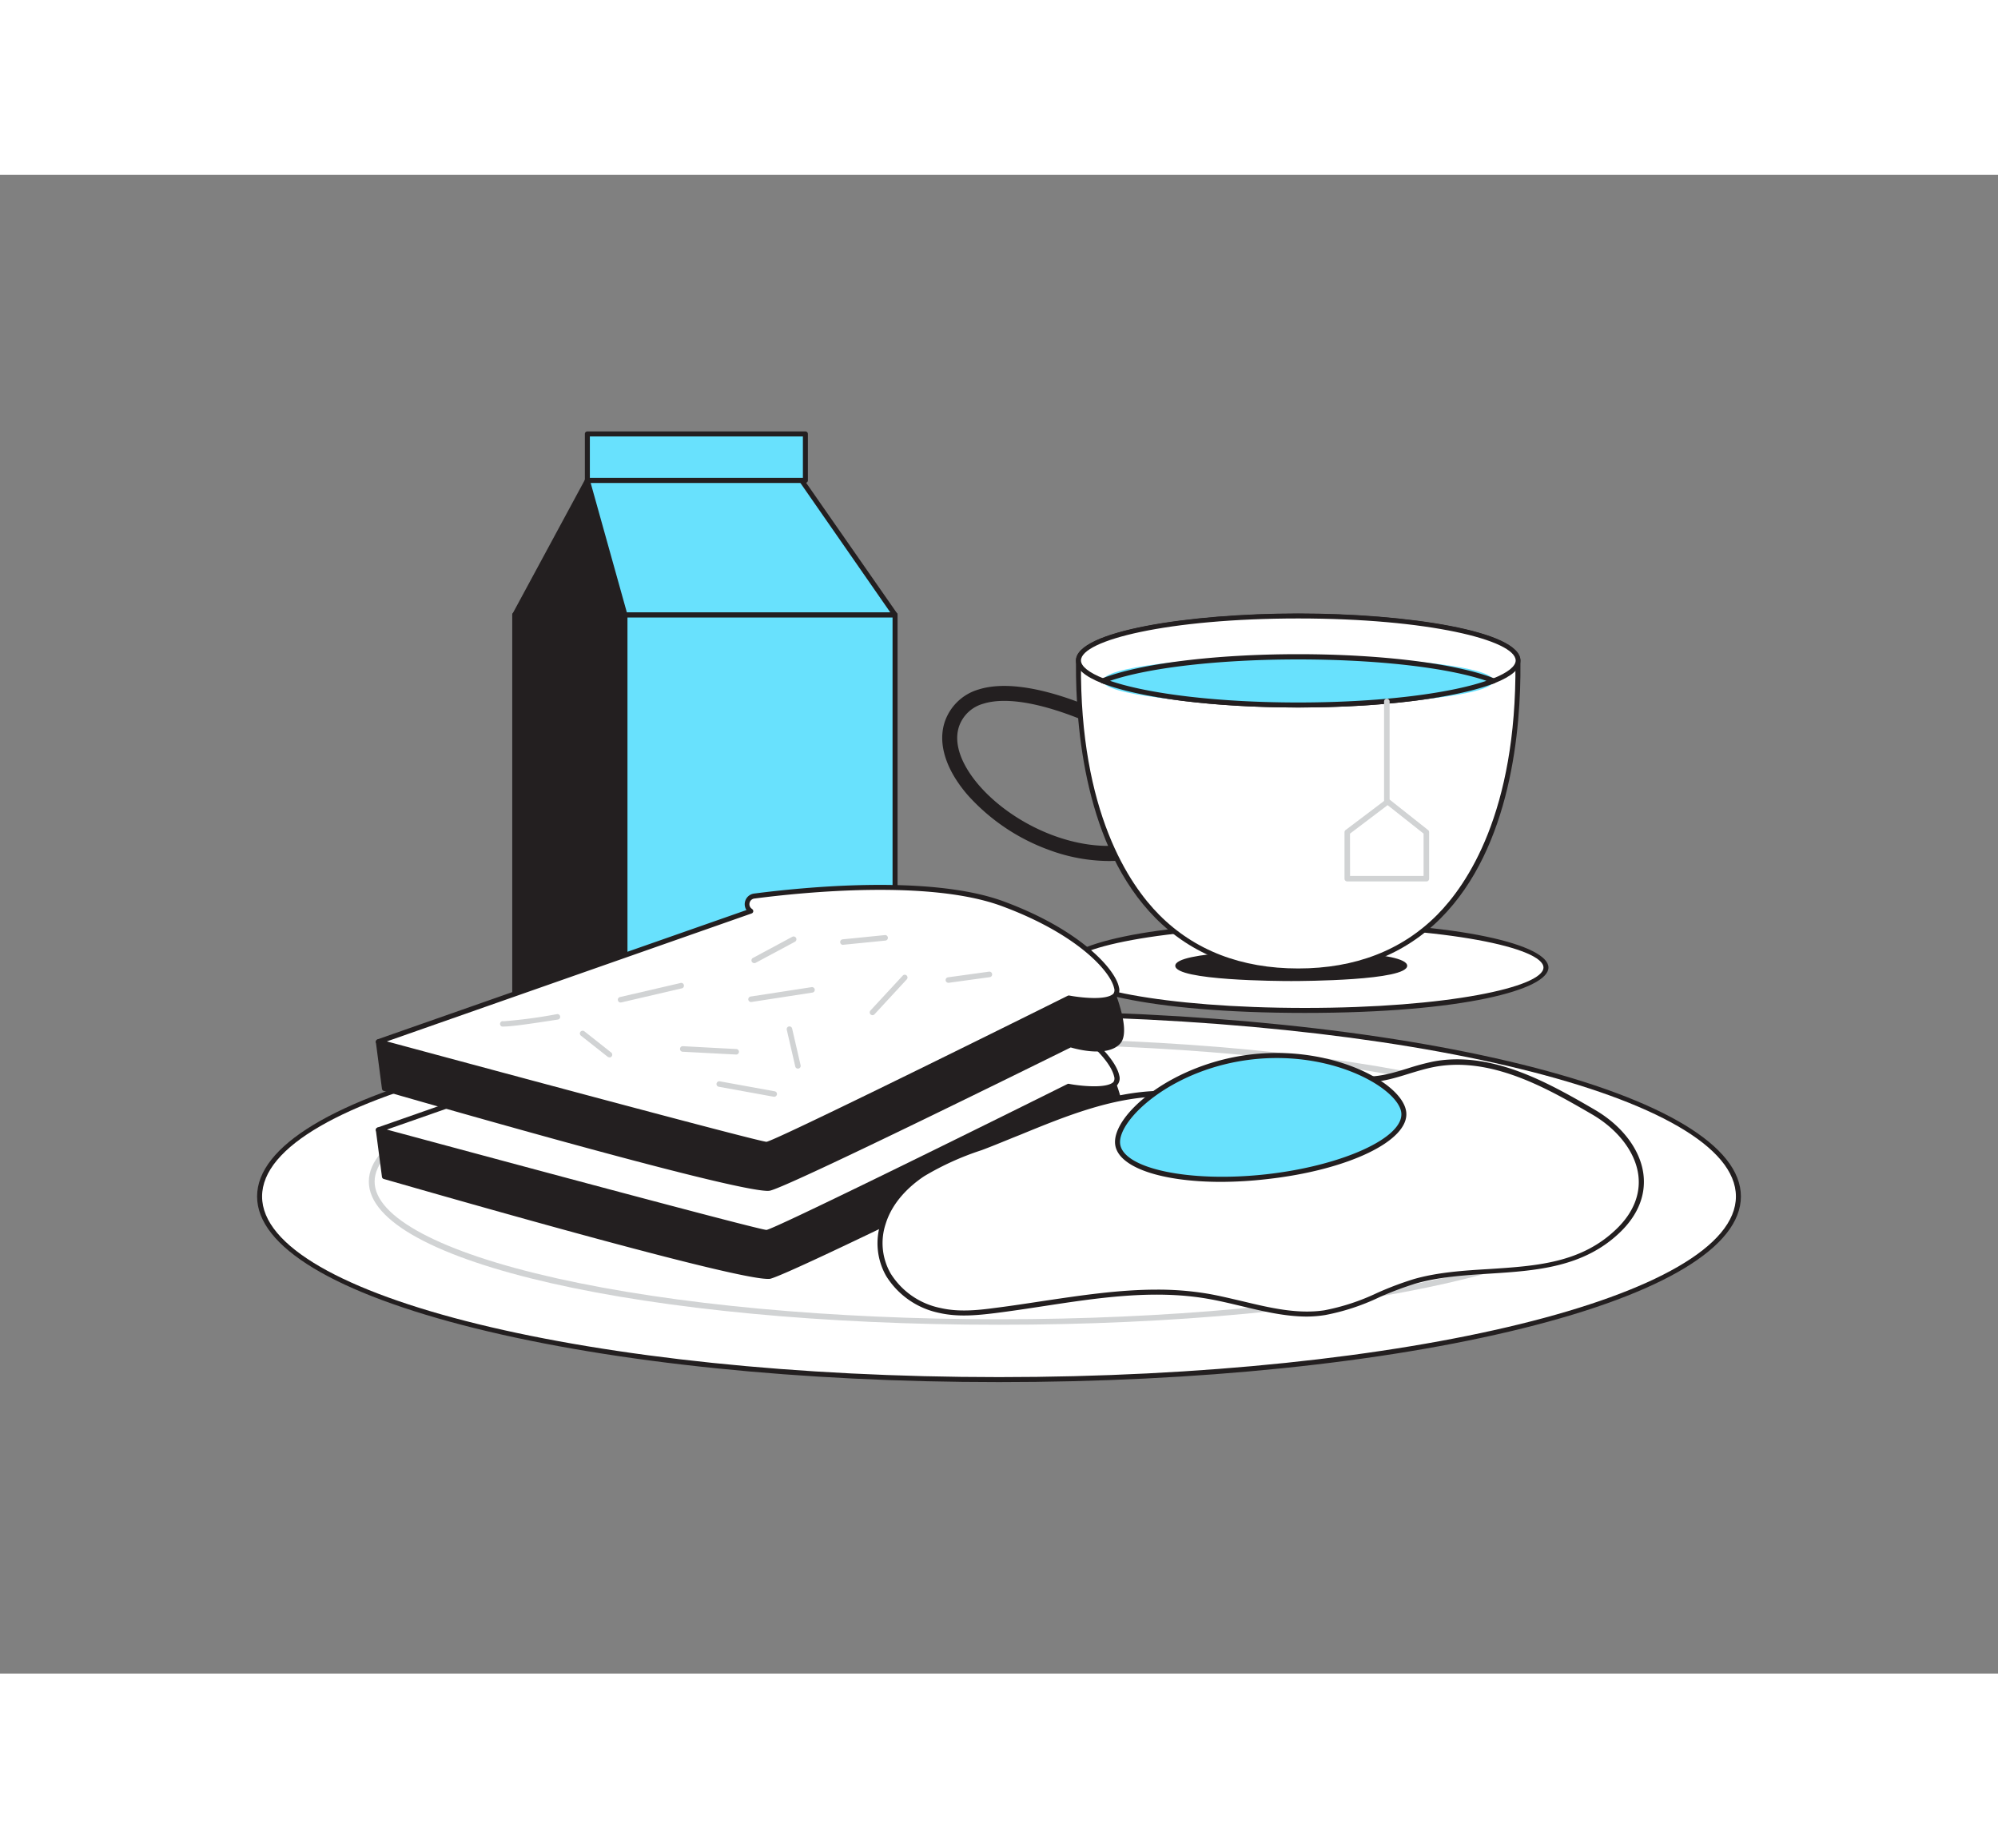 <svg id="_410_breakfast_flatline" data-name="#410_breakfast_flatline" xmlns="http://www.w3.org/2000/svg" viewBox="0 0 400 300" class="styles_logo__3Jd-a" width="200" height="185"><rect x="0" y="0" width="400" height="300" fill="#808080" stroke="none"/><polygon points="125.11 163.81 125.11 88.07 179.19 88.07 179.19 156.36 125.11 163.81" fill="#68e1fd"/><path d="M125.11,164.31a.53.53,0,0,1-.33-.13.48.48,0,0,1-.17-.37V88.07a.5.5,0,0,1,.5-.5h54.08a.5.5,0,0,1,.5.5v68.29a.49.49,0,0,1-.43.49l-54.08,7.45Zm.5-75.74v74.66l53.08-7.31V88.57Z" fill="#231f20"/><rect x="103.05" y="88.07" width="22.07" height="87.38" fill="#231f20"/><path d="M125.11,176H103.05a.5.5,0,0,1-.5-.5V88.07a.5.5,0,0,1,.5-.5h22.06a.5.5,0,0,1,.5.5v87.38A.5.5,0,0,1,125.11,176Zm-21.56-1h21.06V88.57H103.55Z" fill="#231f20"/><ellipse cx="261.25" cy="158.67" rx="48.23" ry="8.59" fill="#fff"/><path d="M261.25,167.76c-31.65,0-48.73-4.68-48.73-9.09s17.08-9.09,48.73-9.09S310,154.26,310,158.67,292.9,167.76,261.25,167.76Zm0-17.18c-28.55,0-47.73,4.18-47.73,8.09s19.18,8.09,47.73,8.09S309,162.58,309,158.67,289.8,150.58,261.25,150.58Z" fill="#231f20"/><ellipse cx="258.51" cy="158.32" rx="22.72" ry="2.56" fill="#231f20"/><path d="M258.51,161.38c-2.38,0-23.22-.09-23.22-3.06s20.84-3.06,23.22-3.06,23.21.09,23.21,3.06S260.88,161.38,258.51,161.38Zm-22.17-3.06c1,.87,9.19,2.06,22.17,2.06s21.13-1.19,22.16-2.06c-1-.87-9.19-2.06-22.16-2.06S237.38,157.45,236.34,158.32Zm44.4.08h0Z" fill="#231f20"/><path d="M221.87,137.35A34.89,34.89,0,0,1,210,135.13a40.29,40.29,0,0,1-16.28-11c-4.88-5.65-6.33-11.49-4-16a10.12,10.12,0,0,1,6.18-5.11c10-3.17,26.2,5.19,26.89,5.55a1.5,1.5,0,0,1-1.39,2.66c-.16-.08-15.83-8.13-24.59-5.35a7.14,7.14,0,0,0-4.42,3.62c-1.75,3.39-.43,8,3.6,12.69,7.34,8.49,21.85,14.9,33.45,10.94a1.5,1.5,0,1,1,1,2.83A26.24,26.24,0,0,1,221.87,137.35Z" fill="#231f20"/><path d="M303.89,97.21c0,4.92,1.79,62.12-44,62.12s-44-57.2-44-62.12,19.7-8.91,44-8.91S303.89,92.29,303.89,97.21Z" fill="#fff"/><path d="M259.9,159.83c-11.67,0-21.28-3.72-28.56-11.05-14.1-14.22-16-38.08-15.93-51v-.53c0-5.89,22.62-9.41,44.49-9.41s44.49,3.52,44.49,9.41v.53c.11,13-1.83,36.82-15.93,51C281.18,156.11,271.58,159.83,259.9,159.83Zm0-71c-26,0-43.49,4.35-43.49,8.41v.54c-.24,29.83,9.7,44.33,15.64,50.32,7.08,7.14,16.45,10.76,27.85,10.76s20.77-3.62,27.85-10.76c5.94-6,15.88-20.49,15.64-50.32v-.54C303.39,93.15,285.92,88.8,259.9,88.8Z" fill="#231f20"/><path d="M303.89,97.21c0,1.46-1.75,2.85-4.86,4.07-7.3,2.87-22.08,4.84-39.13,4.84s-31.83-2-39.13-4.84c-3.1-1.22-4.86-2.61-4.86-4.07,0-4.92,19.7-8.91,44-8.91S303.89,92.29,303.89,97.21Z" fill="#fff"/><path d="M259.9,106.62c-16.61,0-31.67-1.87-39.31-4.87-3.44-1.36-5.18-2.89-5.18-4.54,0-5.89,22.62-9.41,44.49-9.41s44.49,3.52,44.49,9.41c0,1.65-1.74,3.18-5.18,4.54C291.57,104.75,276.51,106.62,259.9,106.62Zm0-17.82c-26,0-43.49,4.35-43.49,8.41,0,1.17,1.61,2.45,4.55,3.61,7.53,3,22.45,4.8,38.94,4.8s31.42-1.84,39-4.8c2.93-1.16,4.54-2.44,4.54-3.61C303.39,93.15,285.92,88.8,259.9,88.8Z" fill="#231f20"/><ellipse cx="259.9" cy="101.28" rx="39.13" ry="4.83" fill="#68e1fd"/><path d="M259.9,106.62c-16.61,0-31.67-1.87-39.31-4.87a.51.51,0,0,1-.32-.47.5.5,0,0,1,.32-.46c7.64-3,22.7-4.87,39.31-4.87s31.67,1.87,39.31,4.87a.48.48,0,0,1,.32.46.5.5,0,0,1-.32.47C291.57,104.75,276.51,106.62,259.9,106.62Zm-37.67-5.34c7.86,2.69,22.06,4.34,37.67,4.34s29.81-1.65,37.68-4.34C289.71,98.6,275.51,97,259.9,97S230.09,98.6,222.23,101.28Z" fill="#231f20"/><path d="M277.64,126a.56.56,0,0,1-.55-.56V105.36a.56.56,0,0,1,1.11,0v20.11A.56.56,0,0,1,277.64,126Z" fill="#d1d3d4"/><path d="M285.56,141.44H269.72a.55.55,0,0,1-.55-.55v-9.3a.56.56,0,0,1,.22-.44l8.1-6.12a.56.56,0,0,1,.68,0l7.73,6.12a.52.52,0,0,1,.21.43v9.3A.54.54,0,0,1,285.56,141.44Zm-15.28-1.1H285v-8.48l-7.2-5.69-7.53,5.7Z" fill="#d1d3d4"/><ellipse cx="200" cy="204.5" rx="148.03" ry="36.65" fill="#fff"/><path d="M200,241.66c-39.58,0-76.8-3.82-104.79-10.75-28.21-7-43.74-16.36-43.74-26.41S67,185.08,95.21,178.1c28-6.93,65.21-10.75,104.79-10.75s76.8,3.82,104.79,10.75c28.21,7,43.74,16.36,43.74,26.4S333,223.92,304.79,230.91C276.8,237.84,239.58,241.66,200,241.66Zm0-73.31c-81.35,0-147.53,16.22-147.53,36.15S118.65,240.66,200,240.66s147.53-16.22,147.53-36.16S281.35,168.35,200,168.35Z" fill="#231f20"/><path d="M200,230.18c-70.74,0-126.16-12.59-126.16-28.66S129.26,172.85,200,172.85s126.16,12.59,126.16,28.67S270.74,230.18,200,230.18ZM200,174c-33.51,0-65,2.92-88.7,8.22C88.2,187.35,75,194.4,75,201.52s13.25,14.16,36.35,19.34c23.69,5.3,55.19,8.22,88.7,8.22s65-2.92,88.7-8.22c23.1-5.18,36.35-12.23,36.35-19.34s-13.25-14.17-36.35-19.34C265,176.88,233.51,174,200,174Z" fill="#d1d3d4"/><path d="M75.74,191.17,77,200.5s72.64,21.12,77.14,20,60.26-28.72,60.26-28.72,7,2.26,9.57-.56-3.1-14.36-3.1-14.36l-143,14.64" fill="#231f20"/><path d="M153.71,221c-7.84,0-74-19.2-76.88-20a.51.51,0,0,1-.36-.41l-1.22-9.33a.5.5,0,1,1,1-.13l1.18,9c20.4,5.93,73,20.81,76.57,19.9,4.4-1.1,59.6-28.41,60.16-28.68a.48.48,0,0,1,.37,0c.07,0,6.76,2.12,9-.42,1.83-2-1.43-10.15-3-13.5L77.86,192a.5.5,0,1,1-.1-1l143-14.65a.5.5,0,0,1,.5.28c.59,1.21,5.7,11.93,3,14.91-2.5,2.78-8.69,1.13-9.9.77-4.06,2-55.75,27.56-60.17,28.67A2.53,2.53,0,0,1,153.71,221Z" fill="#231f20"/><path d="M75.74,191.17,150.36,165l-.09-.07a1.64,1.64,0,0,1,.74-3c9.82-1.27,35.2-3.82,49.74,1.55,18.3,6.75,24.47,16.44,22.51,18.36s-9.28.5-9.28.5-58.84,29.28-60.53,29.28S75.74,191.17,75.74,191.17Z" fill="#fff"/><path d="M153.45,212.2c-1.71,0-70-18.44-77.84-20.55a.49.49,0,0,1-.37-.46.51.51,0,0,1,.34-.49l73.86-25.88a2.15,2.15,0,0,1,1.51-3.3c10.17-1.32,35.4-3.82,50,1.57,15.38,5.68,22.34,13.52,23.11,17.14a2.06,2.06,0,0,1-.42,2c-2,1.94-8.25.91-9.55.67C203.87,188,155.16,212.2,153.45,212.2Zm-76-21.09c26.45,7.14,74.33,20,76,20.09,1.72-.29,37-17.64,60.3-29.23a.5.5,0,0,1,.32,0c2,.38,7.38,1,8.83-.37a1.27,1.27,0,0,0,.14-1.13c-.73-3.4-7.47-10.87-22.47-16.41-14.37-5.3-39.41-2.82-49.5-1.51a1.11,1.11,0,0,0-1,.84,1.13,1.13,0,0,0,.44,1.21l.08.06a.5.5,0,0,1-.12.88Z" fill="#231f20"/><path d="M75.74,173.53,77,182.86s72.64,21.11,77.14,20,60.26-28.72,60.26-28.72,7,2.25,9.57-.56-3.1-14.36-3.1-14.36l-143,14.64" fill="#231f20"/><path d="M153.71,203.38c-7.84,0-74-19.2-76.88-20a.52.52,0,0,1-.36-.42l-1.22-9.33a.5.5,0,0,1,1-.13l1.18,9c20.4,5.93,73,20.8,76.57,19.89,4.4-1.1,59.6-28.4,60.16-28.68a.48.48,0,0,1,.37,0c.07,0,6.76,2.12,9-.42,1.83-2-1.43-10.14-3-13.49L77.86,174.34a.5.5,0,0,1-.55-.44.51.51,0,0,1,.45-.55l143-14.64a.5.5,0,0,1,.5.28c.59,1.21,5.7,11.93,3,14.91-2.5,2.78-8.69,1.12-9.9.77-4.06,2-55.75,27.56-60.17,28.66A2.44,2.44,0,0,1,153.71,203.38Z" fill="#231f20"/><path d="M75.74,173.53l74.62-26.15-.09-.06a1.64,1.64,0,0,1,.74-2.95c9.82-1.28,35.2-3.83,49.74,1.54,18.3,6.76,24.47,16.45,22.51,18.36s-9.28.51-9.28.51-58.84,29.28-60.53,29.28S75.74,173.53,75.74,173.53Z" fill="#fff"/><path d="M153.45,194.56c-1.71,0-70-18.45-77.84-20.55a.51.51,0,0,1-.37-.47.53.53,0,0,1,.34-.49l73.86-25.88a2.15,2.15,0,0,1,1.51-3.3c10.17-1.32,35.4-3.81,50,1.57C216.3,151.12,223.26,159,224,162.58a2.09,2.09,0,0,1-.42,2c-2,1.93-8.25.91-9.55.67C203.87,170.37,155.16,194.56,153.45,194.56Zm-76-21.1c26.45,7.14,74.33,20,76,20.1,1.72-.29,37-17.64,60.3-29.23a.51.51,0,0,1,.32-.05c2,.38,7.38,1.05,8.83-.37a1.24,1.24,0,0,0,.14-1.12c-.73-3.4-7.47-10.87-22.47-16.41-14.37-5.31-39.41-2.83-49.5-1.52a1.13,1.13,0,0,0-1,.85,1.11,1.11,0,0,0,.44,1.2l.08.07a.49.49,0,0,1-.12.87Z" fill="#231f20"/><path d="M189.87,161.73a.56.56,0,0,1-.55-.48.55.55,0,0,1,.48-.62L198,159.5a.55.55,0,0,1,.62.48.54.54,0,0,1-.47.62L190,161.72Z" fill="#d1d3d4"/><path d="M174.67,168.21a.56.56,0,0,1-.41-.93l6.48-7a.54.54,0,0,1,.78,0,.55.55,0,0,1,0,.78l-6.47,7A.55.55,0,0,1,174.67,168.21Z" fill="#d1d3d4"/><path d="M150.36,165.58a.57.57,0,0,1-.55-.47.56.56,0,0,1,.47-.63l12.2-1.88a.56.56,0,0,1,.63.46.55.55,0,0,1-.47.63l-12.2,1.88Z" fill="#d1d3d4"/><path d="M159.74,178.91a.55.55,0,0,1-.53-.43l-1.69-7.32a.55.55,0,1,1,1.07-.25l1.69,7.32a.54.54,0,0,1-.41.66Z" fill="#d1d3d4"/><path d="M147.36,176.09h0l-10.7-.56a.55.55,0,0,1-.52-.59.54.54,0,0,1,.58-.52l10.7.57a.55.55,0,0,1,.52.58A.56.56,0,0,1,147.36,176.09Z" fill="#d1d3d4"/><path d="M124.27,165.67a.55.55,0,0,1-.13-1.09l12.11-2.81a.53.53,0,0,1,.66.41.54.54,0,0,1-.41.66l-12.11,2.82Z" fill="#d1d3d4"/><path d="M168.75,154.13a.54.54,0,0,1-.54-.5.54.54,0,0,1,.49-.6l8.45-.85a.55.55,0,0,1,.11,1.1l-8.45.84Z" fill="#d1d3d4"/><path d="M122,176.65a.59.59,0,0,1-.35-.12l-5.35-4.22a.56.56,0,0,1-.09-.78.57.57,0,0,1,.78-.09l5.35,4.23a.55.55,0,0,1-.34,1Z" fill="#d1d3d4"/><path d="M155,184.54h-.1l-11-2a.55.55,0,1,1,.2-1.09l11,2a.54.54,0,0,1,.44.64A.55.55,0,0,1,155,184.54Z" fill="#d1d3d4"/><path d="M151,157.79a.56.56,0,0,1-.49-.29.55.55,0,0,1,.23-.75l7.88-4.23a.55.55,0,1,1,.52,1l-7.88,4.22A.51.51,0,0,1,151,157.79Z" fill="#d1d3d4"/><path d="M101,170.48a1.94,1.94,0,0,1-.51,0,.55.55,0,0,1,.34-1.05A99.67,99.67,0,0,0,111.51,168a.55.55,0,0,1,.63.46.55.55,0,0,1-.45.63C108.94,169.5,102.87,170.48,101,170.48Z" fill="#d1d3d4"/><path d="M312.87,184.15c-8.22-4.4-17.05-7.85-26-6.09-4.61.91-9,3.19-13.71,3-8.93-.43-16.35-3.69-25.24-.14a53.51,53.51,0,0,1-6.35,2.59c-3.09.78-6.34.31-9.52.39-12.48.29-24.16,6.44-35.72,10.78a56.06,56.06,0,0,0-11.61,5.41c-3.56,2.37-6.65,5.7-7.9,9.8-2.64,8.63,3.2,15.6,11.31,17.47,3.57.82,7.29.49,10.93,0,14.17-1.75,28.48-5.29,42.56-2.91,7.87,1.33,15.68,4.5,23.57,3.34,6.31-.93,11.89-4.53,18-6.28,13.52-3.85,29.74.62,40.88-10.26,8.51-8.31,3.94-18.34-5-23.59C317.05,186.48,315,185.28,312.87,184.15Z" fill="#fff"/><path d="M261.67,228.54c-4.43,0-8.83-1.06-13.12-2.09-2.3-.55-4.68-1.12-7-1.51-10.76-1.82-21.85-.13-32.58,1.51-3.22.49-6.56,1-9.84,1.41-3.58.44-7.38.8-11.1-.05a16.37,16.37,0,0,1-10.62-7.39,13.24,13.24,0,0,1-1.06-10.72c1.48-4.85,5.22-8.15,8.1-10.07a56.55,56.55,0,0,1,11.71-5.45c2.55-1,5.16-2,7.69-3.06,9-3.7,18.39-7.53,28.2-7.76,1,0,2,0,2.92,0a23.87,23.87,0,0,0,6.49-.41,24.2,24.2,0,0,0,4.06-1.58c.73-.34,1.47-.68,2.22-1,6.32-2.53,11.86-1.69,17.72-.8a74.4,74.4,0,0,0,7.73.9c2.94.14,5.73-.71,8.68-1.62a50.16,50.16,0,0,1,4.92-1.33c9.63-1.9,19.13,2.28,26.32,6.14h0c2.23,1.19,4.4,2.45,6.23,3.52,5.46,3.2,9.08,8,9.68,12.91.5,4.09-1.08,8.06-4.57,11.47-7.36,7.18-17,7.8-26.27,8.39-5,.32-10.12.65-14.82,2a64,64,0,0,0-7.32,2.77,44.2,44.2,0,0,1-10.76,3.52A24.22,24.22,0,0,1,261.67,228.54Zm-30.1-5.39a60.43,60.43,0,0,1,10.13.8c2.37.4,4.77,1,7.08,1.53,5.36,1.28,10.9,2.62,16.34,1.81a43.67,43.67,0,0,0,10.52-3.45,64.37,64.37,0,0,1,7.44-2.81c4.8-1.37,10-1.7,15-2,9.54-.62,18.55-1.19,25.64-8.12,3.26-3.18,4.74-6.86,4.28-10.63-.56-4.57-4-9.12-9.2-12.17-1.82-1.06-4-2.32-6.19-3.5h0c-7.05-3.78-16.33-7.87-25.66-6-1.61.32-3.24.82-4.82,1.3-2.9.9-5.91,1.84-9,1.67a75.69,75.69,0,0,1-7.83-.91c-5.72-.87-11.13-1.69-17.2.73-.73.3-1.45.63-2.17,1a24.37,24.37,0,0,1-4.24,1.65,24.81,24.81,0,0,1-6.76.44c-.94,0-1.92,0-2.87,0-9.62.23-18.89,4-27.85,7.68-2.53,1-5.14,2.11-7.71,3.07A56.22,56.22,0,0,0,185,200.46c-2.74,1.83-6.3,5-7.69,9.53a12.21,12.21,0,0,0,1,9.93,15.31,15.31,0,0,0,10,6.91c3.55.82,7.26.47,10.75,0,3.26-.41,6.59-.92,9.81-1.41C216.29,224.32,224,223.15,231.57,223.15Z" fill="#231f20"/><polygon points="103.05 88.07 117.59 61.16 125.11 88.07 103.05 88.07" fill="#231f20"/><path d="M125.11,88.57H103.05a.48.48,0,0,1-.43-.25.48.48,0,0,1,0-.49l14.54-26.91a.51.51,0,0,1,.5-.26.49.49,0,0,1,.42.36l7.52,26.91a.46.46,0,0,1-.08.44A.48.48,0,0,1,125.11,88.57Zm-21.22-1h20.56l-7-25.08Z" fill="#231f20"/><polygon points="117.59 61.16 160.44 61.16 179.19 88.07 125.11 88.07 117.59 61.16" fill="#68e1fd"/><path d="M179.19,88.57H125.11a.5.5,0,0,1-.48-.37l-7.52-26.91a.5.5,0,0,1,.08-.43.49.49,0,0,1,.4-.2h42.85a.49.49,0,0,1,.41.21L179.6,87.78a.51.51,0,0,1,0,.52A.52.52,0,0,1,179.19,88.57Zm-53.7-1h52.74l-18-25.91H118.25Z" fill="#231f20"/><rect x="117.59" y="51.86" width="43.65" height="9.3" fill="#68e1fd"/><path d="M161.24,61.66H117.59a.5.5,0,0,1-.5-.5v-9.3a.5.5,0,0,1,.5-.5h43.65a.5.5,0,0,1,.5.5v9.3A.5.5,0,0,1,161.24,61.66Zm-43.15-1h42.65v-8.3H118.09Z" fill="#231f20"/><path d="M281,187.69c.59,5.37-11.75,11.14-27.57,12.88s-29.12-1.21-29.71-6.58,11.23-15.7,27.05-17.44S280.44,182.32,281,187.69Z" fill="#68e1fd"/><path d="M244.48,201.58c-12,0-20.72-2.91-21.23-7.54-.64-5.84,11.42-16.22,27.49-18s30.15,5.74,30.79,11.58h0c.63,5.73-11.68,11.63-28,13.42A82,82,0,0,1,244.48,201.58Zm11.15-24.79a43.58,43.58,0,0,0-4.78.26c-16.24,1.78-27.12,12.16-26.6,16.89.55,5,13.9,7.81,29.15,6.13s27.68-7.32,27.14-12.32C280.07,183.5,269.58,176.79,255.63,176.79Z" fill="#231f20"/></svg>